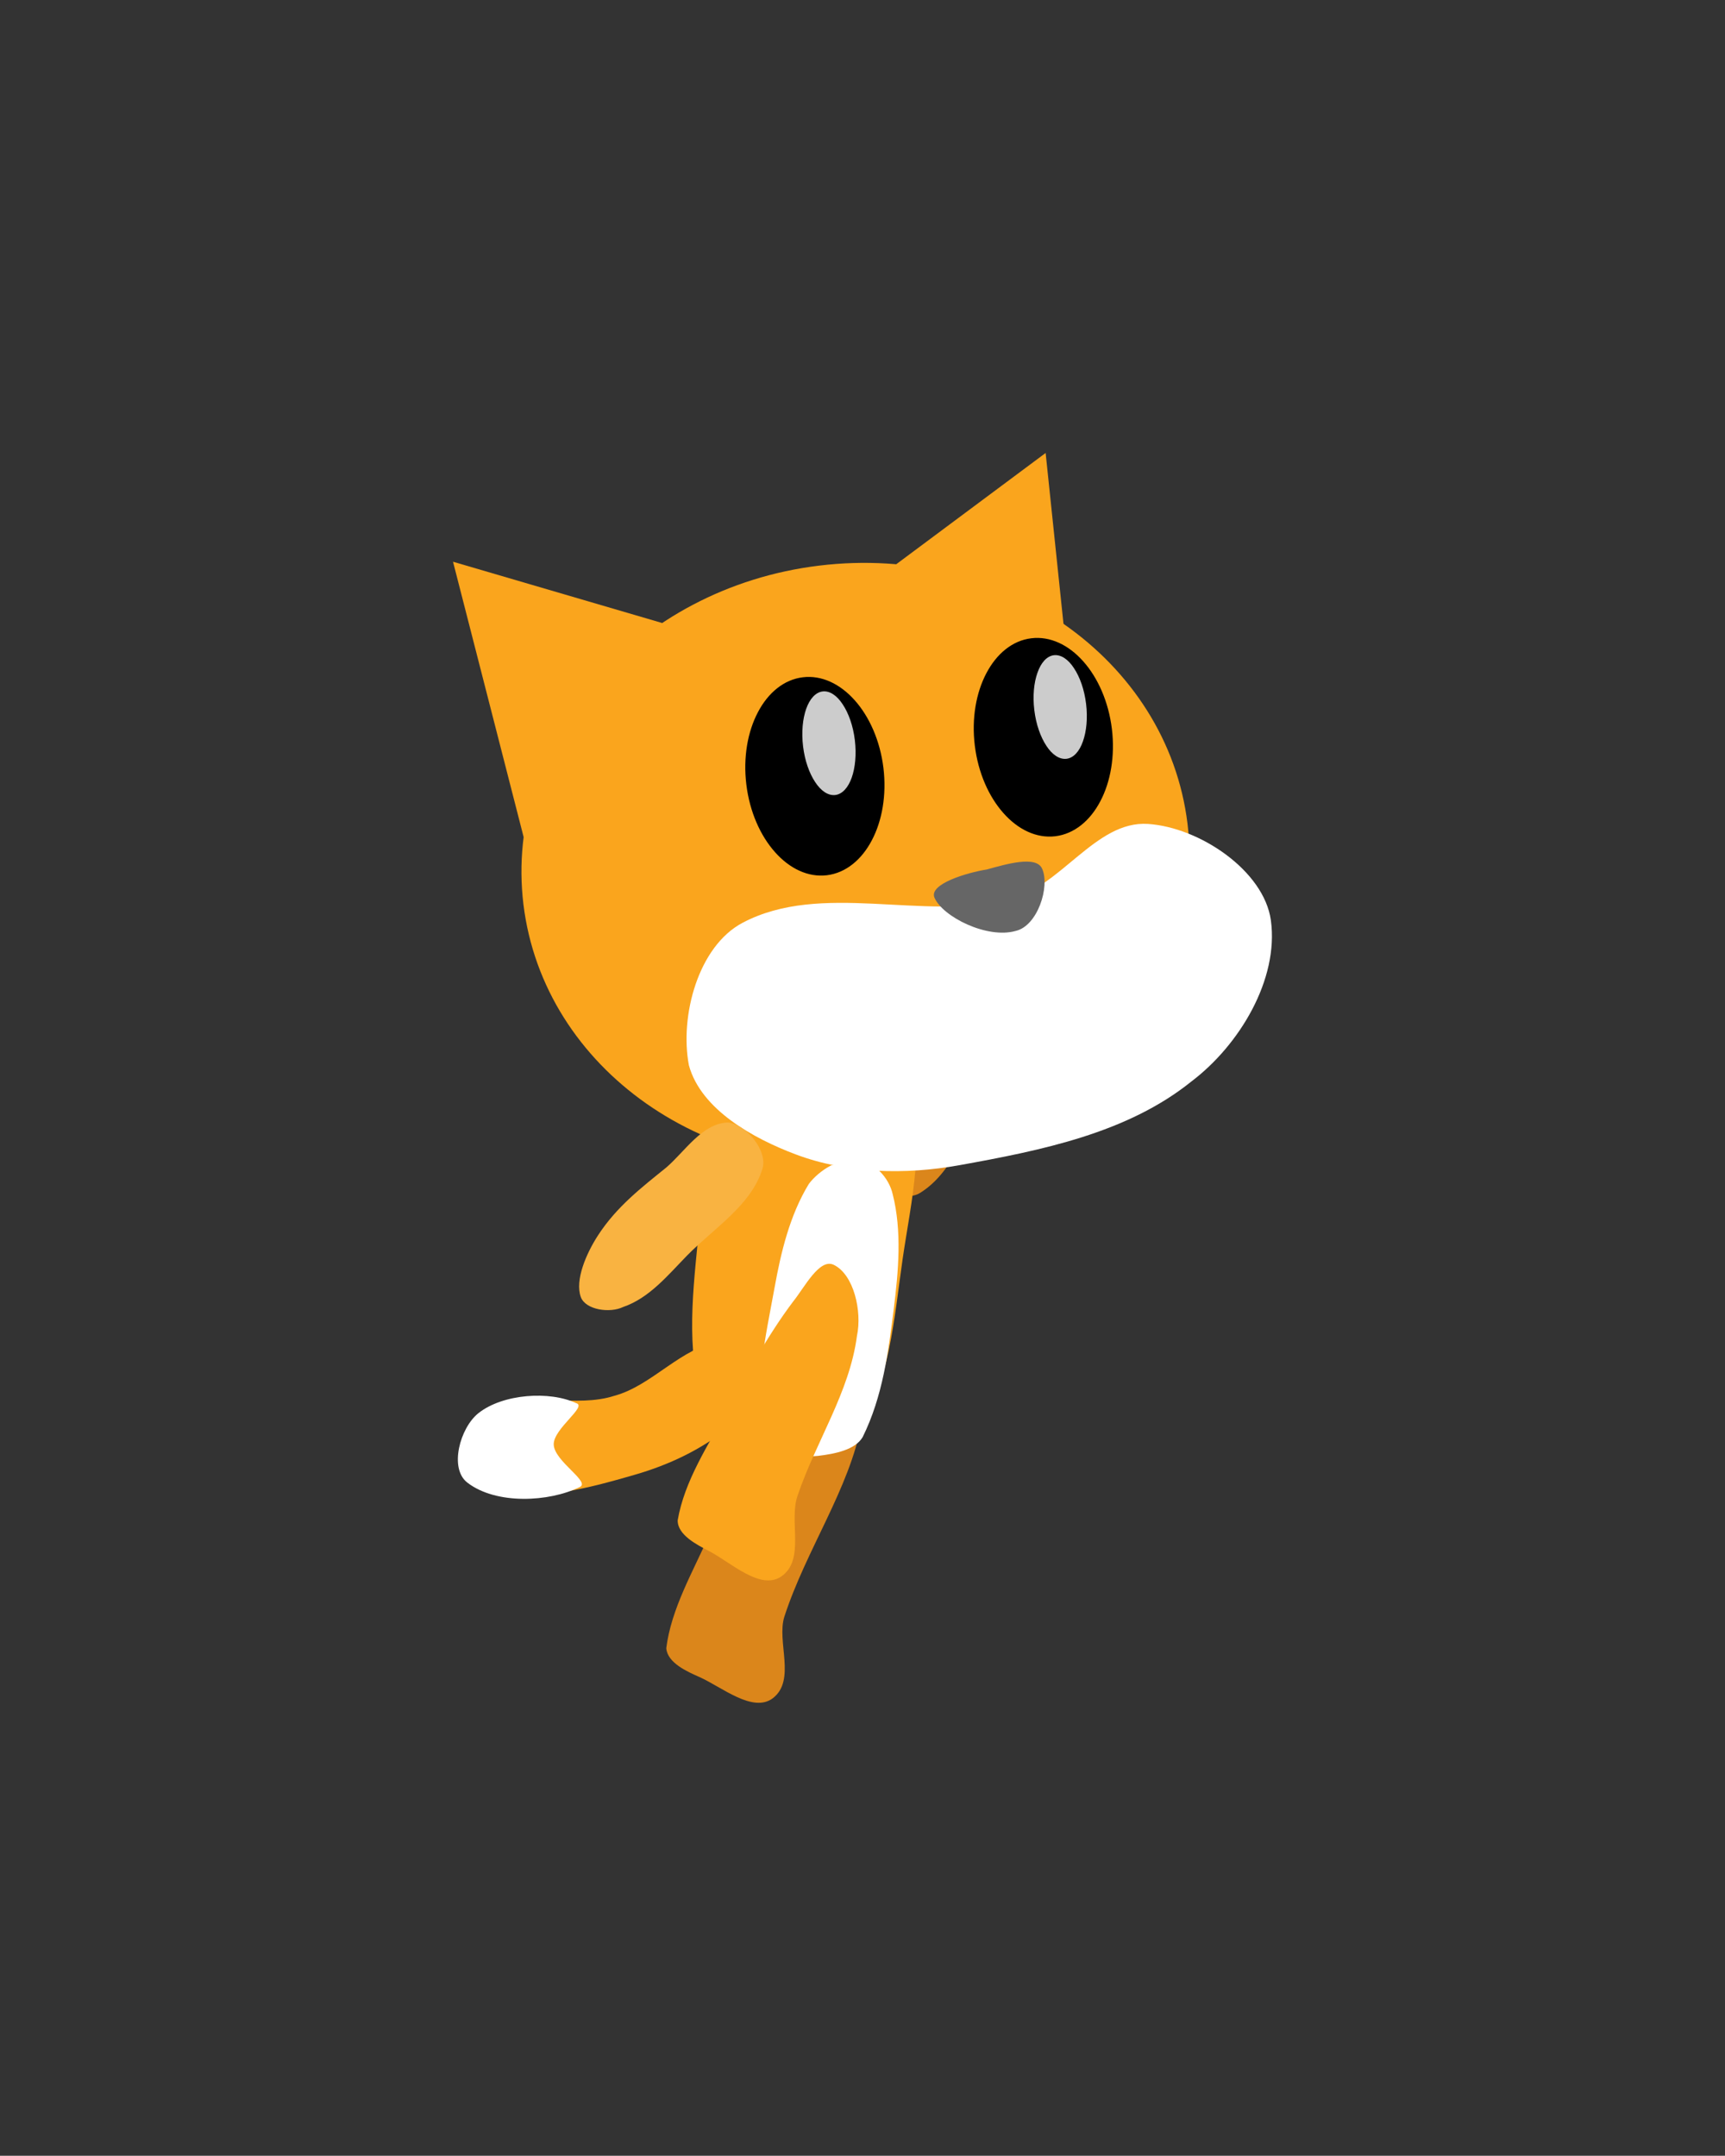 <svg xmlns="http://www.w3.org/2000/svg" xmlns:xlink="http://www.w3.org/1999/xlink" version="1.1" width="30.957" height="38.692" viewBox="-7.769 -7.749 30.957 38.692">
  <rect x="-7.769" y="-7.749" width="30.957" height="38.692" fill="#333333" stroke="none"/>
  <!-- Exported by Scratch - http://scratch.mit.edu/ -->
  <path id="ID0.9358589742332697" fill="#DB861B" stroke="none" stroke-width="16.261" stroke-linecap="round" d="M 10.154 9.931 C 9.834 9.901 9.422 10.222 9.164 10.502 C 8.744 10.958 8.524 11.48 8.286 12 C 8.09 12.396 7.68 12.82 7.78 13.267 C 7.888 13.579 8.453 13.837 8.737 13.665 C 9.325 13.306 9.553 12.553 9.912 11.96 C 10.169 11.536 10.48 11.116 10.518 10.623 C 10.57 10.365 10.401 9.956 10.154 9.931 Z "/>
  <path id="ID0.19551143841817975" fill="#DB861B" stroke="none" stroke-width="16.261" stroke-linecap="round" d="M 6.988 17.637 C 6.691 17.637 6.247 17.547 6.022 17.784 C 5.512 18.325 5.251 19.097 4.959 19.8 C 4.666 20.464 4.277 21.122 4.188 21.833 C 4.208 22.099 4.57 22.256 4.784 22.351 C 5.184 22.529 5.744 23.005 6.103 22.729 C 6.52 22.404 6.166 21.716 6.307 21.268 C 6.699 20.061 7.476 18.974 7.695 17.789 C 7.75 17.492 7.226 17.637 6.988 17.637 Z "/>
  <g id="ID0.30696602864190936">
    <path id="ID0.637318427208811" fill="#FAA51D" stroke="none" stroke-linecap="round" d="M 3.256 17.303 C 3.939 17.119 4.458 16.427 5.164 16.326 C 5.501 16.279 5.888 16.573 5.895 16.859 C 5.947 17.272 5.622 17.646 5.295 17.885 C 4.807 18.267 4.255 18.538 3.62 18.721 C 2.922 18.924 2.189 19.122 1.465 19.078 C 1.113 19.086 0.613 18.963 0.537 18.619 C 0.45 18.224 0.745 17.717 1.124 17.525 C 1.748 17.217 2.567 17.526 3.256 17.303 Z " stroke-width="1.084"/>
    <path id="ID0.9894068208523095" fill="#FFFFFF" stroke="none" stroke-linecap="round" d="M 0.814 17.617 C 1.257 17.263 2.103 17.213 2.57 17.435 C 2.78 17.491 2.163 17.891 2.168 18.176 C 2.174 18.483 2.864 18.863 2.622 18.946 C 2.089 19.207 1.14 19.263 0.619 18.862 C 0.286 18.607 0.487 17.879 0.814 17.617 Z " stroke-width="1.084"/>
  </g>
  <g id="ID0.536394951865077">
    <path id="ID0.6198067106306553" fill="#FAA51D" stroke="none" stroke-linecap="round" d="M 7.061 11.133 C 7.572 11.212 8.328 11.188 8.493 11.694 C 8.871 12.665 8.579 13.811 8.429 14.853 C 8.279 15.893 8.196 17.093 7.598 18.027 C 7.335 18.403 6.666 18.333 6.173 18.288 C 5.705 18.243 5.068 18.07 4.916 17.64 C 4.532 16.668 4.653 15.558 4.751 14.561 C 4.865 13.425 4.864 12.178 5.494 11.212 C 5.778 10.777 6.545 11.053 7.061 11.133 Z " stroke-width="1.084"/>
    <path id="ID0.21503017749637365" fill="#FFFFFF" stroke="none" stroke-linecap="round" d="M 7.62 13.063 C 7.917 13.101 8.186 13.387 8.252 13.688 C 8.418 14.341 8.356 15.064 8.271 15.738 C 8.174 16.514 8.074 17.314 7.712 18.045 C 7.579 18.27 7.225 18.345 6.906 18.382 C 6.574 18.411 6.051 18.366 5.964 18.047 C 5.738 17.209 5.973 16.236 6.136 15.337 C 6.244 14.741 6.401 14.067 6.746 13.501 C 6.928 13.258 7.298 13.024 7.62 13.063 Z " stroke-width="1.084"/>
  </g>
  <path id="ID0.19551143841817975" fill="#FAA51D" stroke="none" stroke-linecap="round" d="M 7.193 14.952 C 6.936 14.83 6.67 15.356 6.468 15.607 C 5.99 16.239 5.586 17.002 5.285 17.555 C 4.939 18.191 4.514 18.83 4.393 19.537 C 4.387 19.802 4.748 19.982 4.956 20.09 C 5.345 20.292 5.875 20.801 6.25 20.547 C 6.685 20.248 6.386 19.566 6.542 19.102 C 6.877 18.113 7.476 17.244 7.61 16.228 C 7.704 15.788 7.555 15.127 7.193 14.952 Z " stroke-width="1.084"/>
  <g id="ID0.6909988787956536">
    <g id="ID0.847524844110012">
      <path id="ID0.10025785537436604" fill="#FAA51D" stroke="none" d="M 6.931 2.403 C 8.575 2.203 10.137 2.621 11.334 3.46 C 12.53 4.298 13.361 5.556 13.542 7.034 C 13.722 8.512 13.217 9.932 12.257 11.034 C 11.296 12.135 9.88 12.916 8.236 13.117 C 6.592 13.317 5.03 12.898 3.833 12.06 C 2.637 11.222 1.806 9.964 1.625 8.486 C 1.445 7.008 1.95 5.587 2.91 4.486 C 3.871 3.385 5.287 2.603 6.931 2.403 Z " stroke-width="1.101"/>
      <path id="ID0.23814574256539345" fill="#FAA51D" stroke="none" stroke-linecap="round" d="M 0.361 2.333 L 4.906 3.665 L 1.63 7.282 L 0.361 2.333 Z " stroke-width="1.101"/>
      <path id="ID0.23814574256539345" fill="#FAA51D" stroke="none" stroke-linecap="round" d="M 10.996 0.381 L 7.198 3.21 L 11.527 5.463 L 10.996 0.381 Z " stroke-width="1.101"/>
      <path id="ID0.46886637480929494" fill="#FFFFFF" stroke="none" stroke-linecap="round" d="M 10.333 8.397 C 11.268 8.183 11.888 6.978 12.831 7.039 C 13.762 7.1 14.914 7.88 15.038 8.767 C 15.185 9.83 14.472 11.01 13.615 11.659 C 12.463 12.589 10.92 12.899 9.444 13.165 C 8.48 13.339 7.426 13.316 6.508 12.969 C 5.763 12.689 4.812 12.171 4.594 11.371 C 4.426 10.487 4.761 9.234 5.558 8.813 C 6.972 8.066 8.796 8.786 10.333 8.397 Z " stroke-width="1.101"/>
      <path id="ID0.2958779144100845" fill="#666666" stroke="none" stroke-linecap="round" d="M 9.938 7.857 C 10.28 7.764 10.831 7.596 10.935 7.847 C 11.075 8.166 10.852 8.869 10.46 8.959 C 9.949 9.107 9.146 8.706 9 8.36 C 8.901 8.116 9.587 7.913 9.938 7.857 Z " stroke-width="1.101"/>
    </g>
    <g id="ID0.26280788984149694">
      <g id="ID0.2985607646405697">
        <path id="ID0.6929170889779925" fill="#000000" stroke="none" d="M 10.738 3.707 C 11.077 3.665 11.41 3.827 11.671 4.121 C 11.933 4.415 12.125 4.844 12.185 5.333 C 12.244 5.823 12.161 6.285 11.977 6.633 C 11.794 6.982 11.51 7.218 11.171 7.26 C 10.832 7.301 10.5 7.14 10.239 6.845 C 9.977 6.551 9.785 6.123 9.725 5.633 C 9.665 5.143 9.749 4.682 9.933 4.333 C 10.116 3.985 10.399 3.748 10.738 3.707 Z " stroke-width="1.101"/>
        <path id="ID0.02252052817493677" fill="#CCCCCC" stroke="none" d="M 11.144 4.011 C 11.272 3.996 11.402 4.085 11.505 4.244 C 11.61 4.402 11.691 4.627 11.722 4.884 C 11.753 5.141 11.729 5.379 11.665 5.558 C 11.603 5.736 11.499 5.854 11.371 5.87 C 11.243 5.885 11.113 5.796 11.01 5.638 C 10.905 5.479 10.824 5.254 10.793 4.997 C 10.762 4.74 10.786 4.502 10.85 4.324 C 10.912 4.145 11.016 4.027 11.144 4.011 Z " stroke-width="1.101"/>
      </g>
      <g id="ID0.2985607646405697">
        <path id="ID0.6929170889779925" fill="#000000" stroke="none" d="M 6.638 4.407 C 6.977 4.365 7.31 4.527 7.571 4.821 C 7.833 5.115 8.025 5.544 8.085 6.033 C 8.144 6.523 8.061 6.985 7.877 7.333 C 7.694 7.682 7.41 7.918 7.071 7.96 C 6.732 8.001 6.4 7.84 6.139 7.545 C 5.877 7.251 5.685 6.823 5.625 6.333 C 5.565 5.843 5.649 5.382 5.833 5.033 C 6.016 4.684 6.3 4.448 6.638 4.407 Z " stroke-width="1.101"/>
        <path id="ID0.02252052817493677" fill="#CCCCCC" stroke="none" d="M 6.994 4.661 C 7.122 4.646 7.252 4.735 7.355 4.894 C 7.46 5.052 7.541 5.277 7.572 5.534 C 7.603 5.791 7.579 6.029 7.516 6.208 C 7.453 6.386 7.349 6.504 7.221 6.52 C 7.093 6.535 6.963 6.446 6.86 6.288 C 6.755 6.13 6.674 5.904 6.643 5.647 C 6.612 5.39 6.636 5.152 6.699 4.973 C 6.762 4.795 6.866 4.677 6.994 4.661 Z " stroke-width="1.101"/>
      </g>
    </g>
  </g>
  <path id="ID0.9358589742332697" fill="#F9B341" stroke="none" stroke-width="16.261" stroke-linecap="round" d="M 2.654 15.53 C 2.545 15.227 2.753 14.748 2.96 14.428 C 3.296 13.908 3.746 13.564 4.19 13.204 C 4.525 12.915 4.833 12.413 5.292 12.398 C 5.621 12.425 6.011 12.907 5.915 13.225 C 5.715 13.884 5.043 14.293 4.558 14.789 C 4.212 15.144 3.882 15.549 3.414 15.709 C 3.178 15.824 2.739 15.763 2.654 15.53 Z "/>
</svg>
